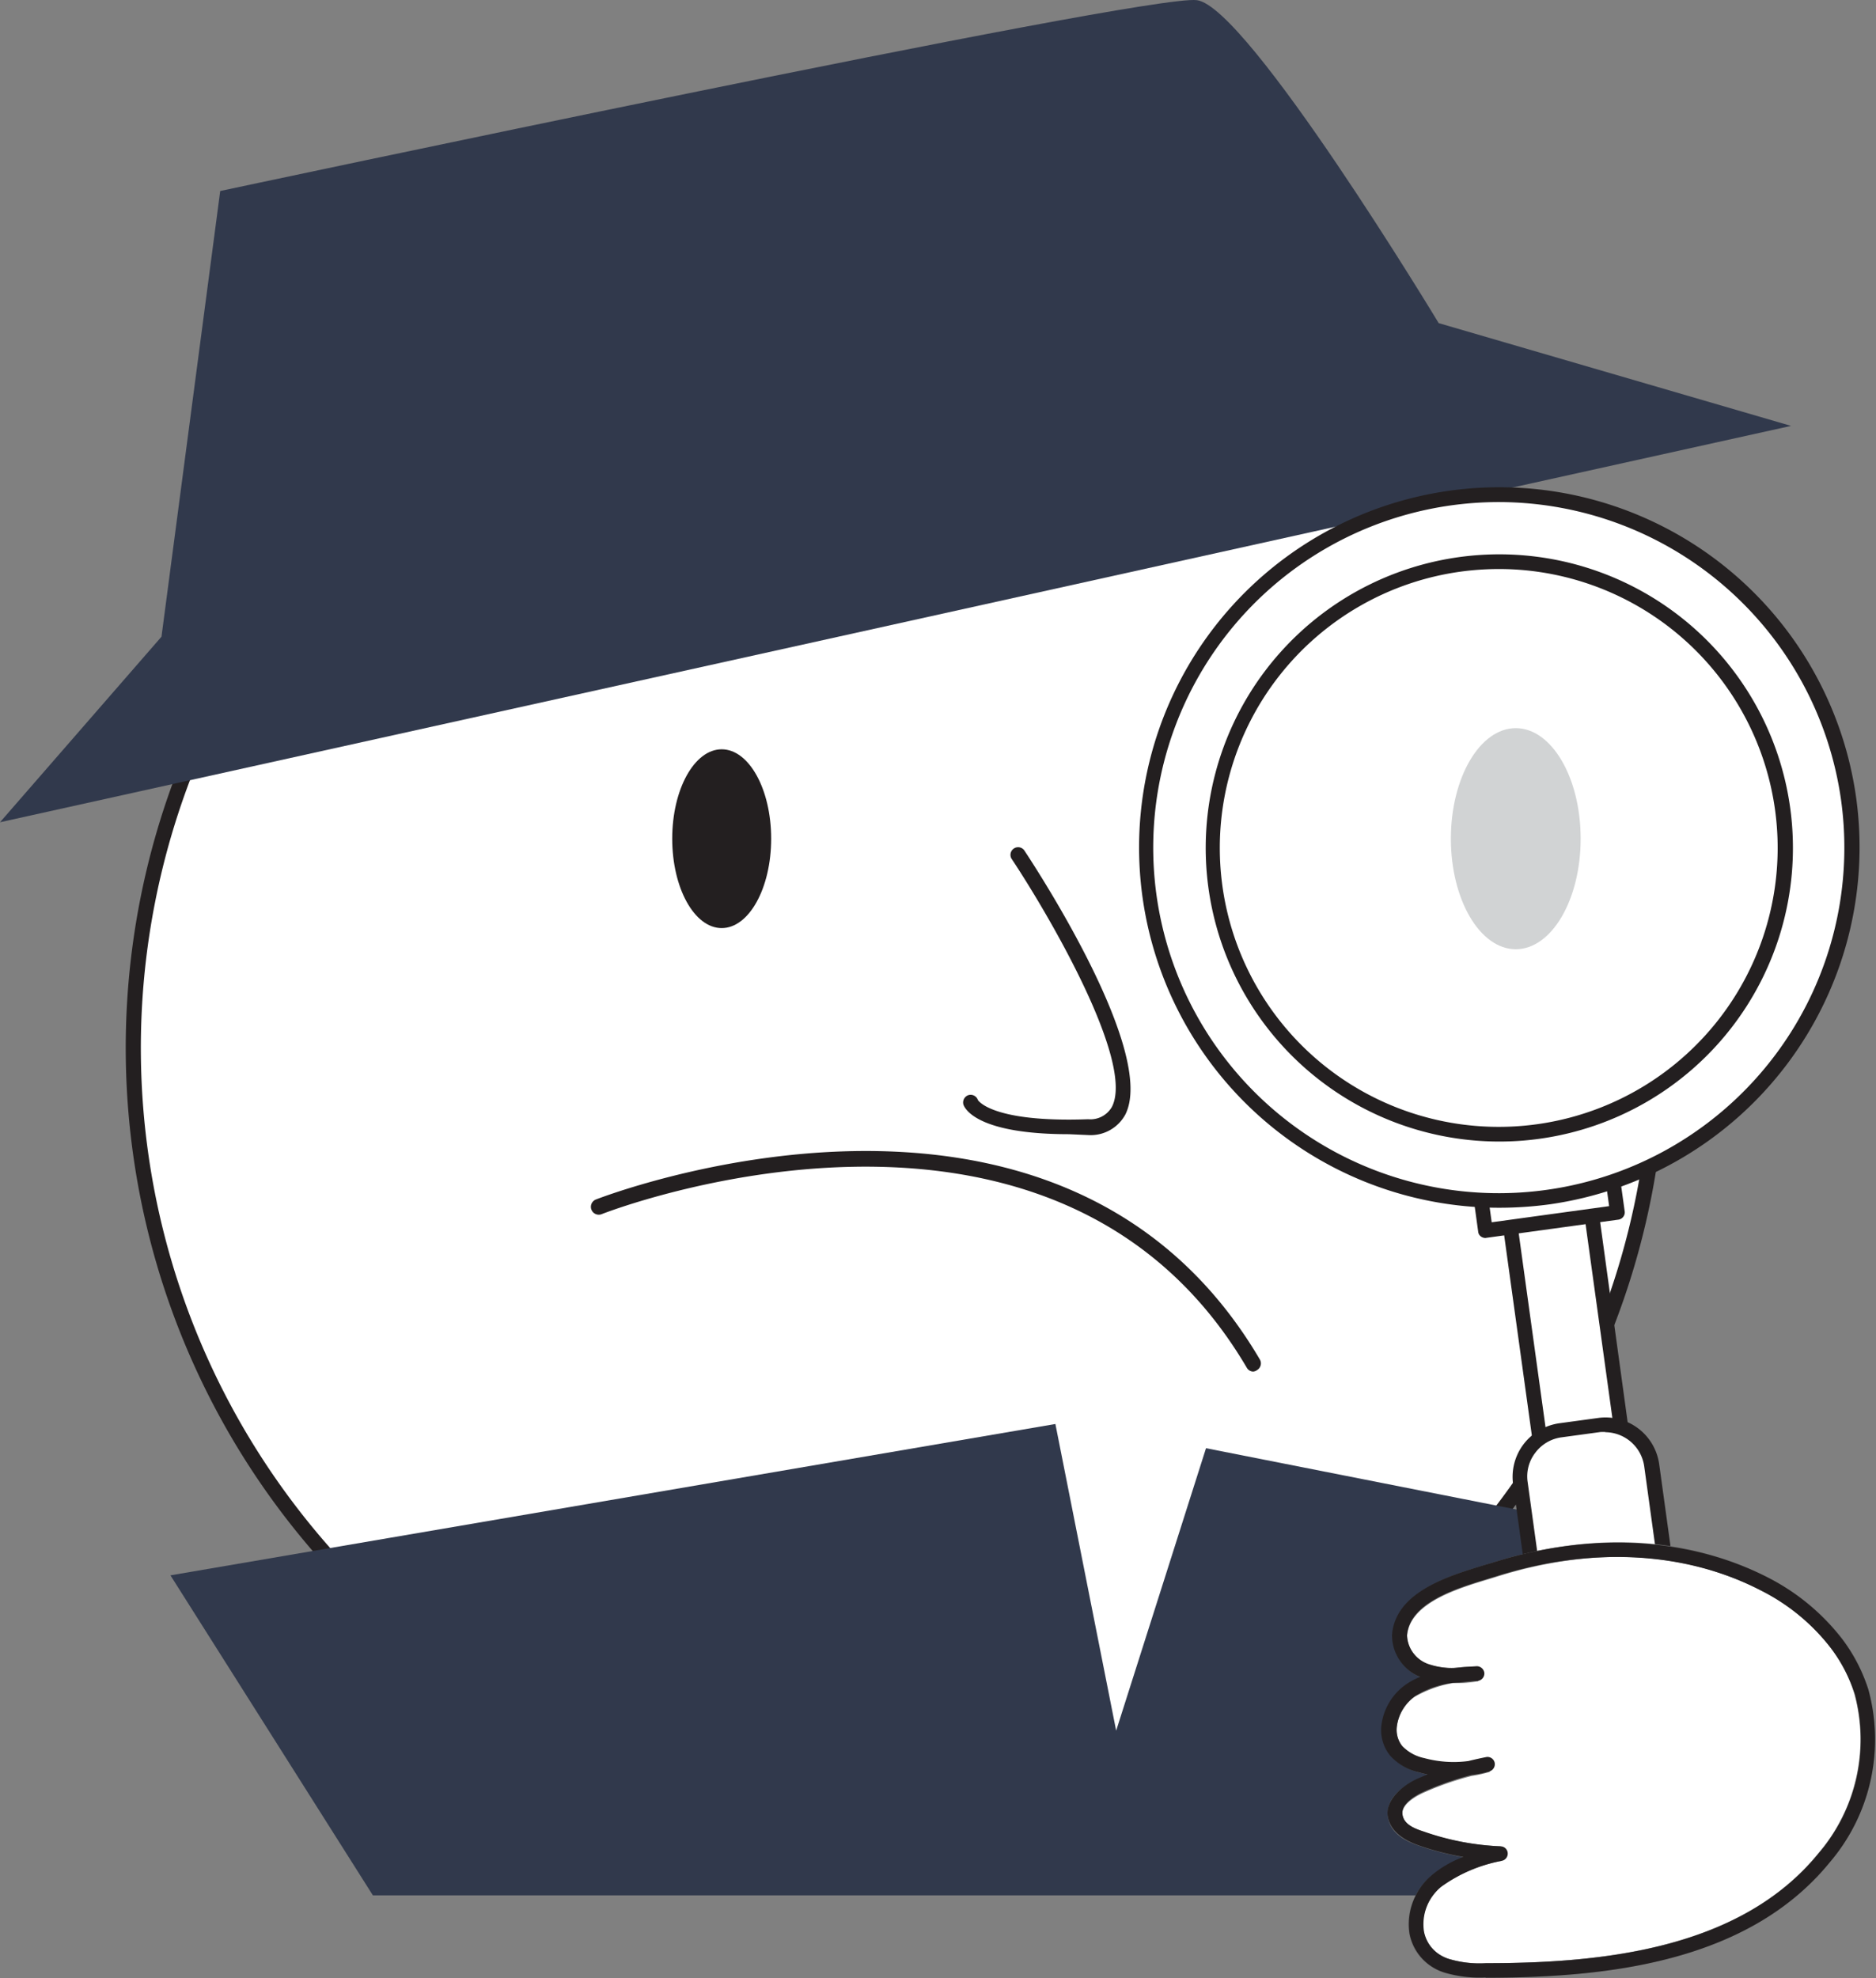 <svg xmlns="http://www.w3.org/2000/svg" width="127.788" height="134.743" viewBox="0 0 127.788 134.743">
  <rect x="0" y="0" width="127.788" height="134.743" fill="#808080" stroke="none"/>
  <g id="_146_404_page_not_found_flatline" data-name="#146_404_page_not_found_flatline" transform="translate(-135.46 -82.879)">
    <path id="Path_75" data-name="Path 75" d="M196.48,102.33a51.94,51.94,0,1,0,36.748,15.234A51.952,51.952,0,0,0,196.48,102.33Z" fill="#fff" stroke="#231f20" stroke-linecap="round" stroke-linejoin="round" stroke-width="1.03"/>
    <ellipse id="Ellipse_54" data-name="Ellipse 54" cx="2.4" cy="3.57" rx="2.4" ry="3.57" transform="translate(221.31 133.81)" fill="#231f20"/>
    <path id="Path_76" data-name="Path 76" d="M135.46,138.89l122-27-24-7s-13-21.55-16.47-22-66.53,13-66.53,13l-4,30.36Z" fill="#31394c"/>
    <path id="Path_77" data-name="Path 77" d="M176.27,165.1s31-12.39,44.56,10.69" fill="#fff"/>
    <path id="Path_78" data-name="Path 78" d="M220.83,176.31a.51.51,0,0,1-.44-.26c-13.19-22.43-43.63-10.59-43.93-10.47a.537.537,0,1,1-.39-1c.32-.12,31.57-12.29,45.21,10.91a.53.53,0,0,1-.18.71.54.54,0,0,1-.27.11Z" fill="#231f20"/>
    <path id="Path_79" data-name="Path 79" d="M160.86,211.99l-13.79-21.8,60.28-10.31,4.14,20.89,6.12-19.24,30.84,6.09-6.27,24.37Z" fill="#31394c"/>
    <path id="Path_80" data-name="Path 80" d="M239.69,164.23h5.61v20.94a2.64,2.64,0,0,1-2.64,2.64h-.33a2.64,2.64,0,0,1-2.64-2.64Z" transform="matrix(0.991, -0.137, 0.137, 0.991, -21.84, 34.9)" fill="#fff"/>
    <path id="Path_81" data-name="Path 81" d="M243.59,188.25a3.15,3.15,0,0,1-3.11-2.71l-2.87-20.75a.5.5,0,0,1,.43-.56l5.55-.77a.5.5,0,0,1,.37.1.47.47,0,0,1,.19.33L247,184.63a3.12,3.12,0,0,1-2.68,3.54l-.32.05A3.108,3.108,0,0,1,243.59,188.25Zm-4.92-23.1,2.8,20.25a2.15,2.15,0,0,0,2.41,1.83h.33a2.14,2.14,0,0,0,1.82-2.41l-2.8-20.25Z" fill="#231f20"/>
    <rect id="Rectangle_507" data-name="Rectangle 507" width="9.05" height="20.48" transform="matrix(0.991, -0.137, 0.137, 0.991, 233.835, 146.41)" fill="#fff"/>
    <path id="Path_82" data-name="Path 82" d="M236.64,167.21a.54.54,0,0,1-.3-.1.45.45,0,0,1-.19-.33l-2.81-20.3a.49.49,0,0,1,.09-.37.53.53,0,0,1,.33-.19l9-1.24a.49.49,0,0,1,.56.43l2.81,20.29a.5.5,0,0,1-.43.56l-9,1.24Zm-2.24-20.37,2.67,19.3,8-1.1-2.67-19.3Z" fill="#231f20"/>
    <rect id="Rectangle_508" data-name="Rectangle 508" width="9.05" height="35.62" rx="3.2" transform="matrix(0.991, -0.137, 0.137, 0.991, 238.59, 180.753)" fill="#fff"/>
    <path id="Path_83" data-name="Path 83" d="M246.19,216.14a3.7,3.7,0,0,1-3.66-3.19l-4-28.95a3.68,3.68,0,0,1,.71-2.74,3.72,3.72,0,0,1,2.44-1.43l2.64-.36a3.69,3.69,0,0,1,4.16,3.15l4,29a3.7,3.7,0,0,1-3.15,4.16h0l-2.64.37Zm3.08-.89Zm-4.44-34.82a2.311,2.311,0,0,0-.37,0l-2.64.36a2.67,2.67,0,0,0-1.78,1.05,2.63,2.63,0,0,0-.52,2l4,29a2.71,2.71,0,0,0,3,2.3l2.64-.37a2.7,2.7,0,0,0,2.3-3l-4-29a2.7,2.7,0,0,0-2.66-2.33Z" fill="#231f20"/>
    <circle id="Ellipse_55" data-name="Ellipse 55" cx="24.03" cy="24.03" r="24.03" transform="translate(213.57 116.59)" fill="#fff"/>
    <path id="Path_84" data-name="Path 84" d="M237.58,165.15a24.54,24.54,0,1,1,24.32-27.9h0A24.57,24.57,0,0,1,241,164.92,25.707,25.707,0,0,1,237.58,165.15Zm0-48.07a23.539,23.539,0,1,0,23.29,20.31h0a23.58,23.58,0,0,0-23.25-20.31Z" fill="#231f20"/>
    <circle id="Ellipse_56" data-name="Ellipse 56" cx="19.52" cy="19.52" r="19.52" transform="translate(218.08 121.1)" fill="#fff"/>
    <path id="Path_85" data-name="Path 85" d="M237.59,160.64a20,20,0,1,1,2.75-.19A19.662,19.662,0,0,1,237.59,160.64Zm0-39a19.778,19.778,0,0,0-2.65.18,19,19,0,1,0,2.65-.18Z" fill="#231f20"/>
    <path id="Path_86" data-name="Path 86" d="M260.55,194.79a14.57,14.57,0,0,0-4.9-4c-5.73-3-12.3-2.9-18.33-1-2.14.68-6.29,1.65-6.51,4.49a2.64,2.64,0,0,0,1.91,2.5,7.86,7.86,0,0,0,3.35.13,8.65,8.65,0,0,0-4.53,1.14c-1.29.91-2,2.9-.94,4.11a3.39,3.39,0,0,0,1.75,1,8,8,0,0,0,4.45-.06,20.74,20.74,0,0,0-4.55,1.43c-.88.39-1.86,1.08-1.76,2s1,1.34,1.82,1.62a18.749,18.749,0,0,0,5.35,1,10.54,10.54,0,0,0-4.35,1.87c-2,1.68-2,4.87.71,5.78a8,8,0,0,0,2.68.31c8,0,17.58-1,23-7.66a12.43,12.43,0,0,0,2.56-11.31A10.839,10.839,0,0,0,260.55,194.79Z" fill="#fff" stroke="#707070" stroke-width="1"/>
    <path id="Path_87" data-name="Path 87" d="M236.64,217.58a8.43,8.43,0,0,1-2.78-.33,3.45,3.45,0,0,1-2.38-2.63,4.36,4.36,0,0,1,1.5-4,7.46,7.46,0,0,1,2.16-1.25,18.61,18.61,0,0,1-3-.77c-1.33-.46-2-1.14-2.15-2s.62-1.9,2-2.55l.71-.3a5.288,5.288,0,0,1-.54-.13,3.77,3.77,0,0,1-2-1.14,2.76,2.76,0,0,1-.59-2.16,4,4,0,0,1,1.62-2.67,4.88,4.88,0,0,1,1-.54,3.07,3.07,0,0,1-1.91-2.87c.23-2.92,3.84-4,6.22-4.73l.64-.19c6.68-2.11,13.33-1.74,18.71,1a15,15,0,0,1,5.07,4.18,11.47,11.47,0,0,1,1.81,3.48,12.89,12.89,0,0,1-2.65,11.78c-5.67,6.93-15.49,7.83-23.41,7.84Zm-.95-13.79a19.74,19.74,0,0,0-3.24,1.13c-.47.21-1.54.78-1.46,1.52s.84,1,1.48,1.21a18.11,18.11,0,0,0,5.21,1,.49.49,0,0,1,.48.44.5.5,0,0,1-.37.54,10.4,10.4,0,0,0-4.16,1.77,3.31,3.31,0,0,0-1.17,3.06,2.44,2.44,0,0,0,1.72,1.87,7.2,7.2,0,0,0,2.51.28c7.71,0,17.24-.86,22.64-7.47a11.9,11.9,0,0,0,2.48-10.85,10.48,10.48,0,0,0-1.66-3.17h0a13.88,13.88,0,0,0-4.73-3.9c-5.15-2.65-11.52-3-17.95-1l-.65.2c-2.12.64-5.34,1.61-5.52,3.85a2.17,2.17,0,0,0,1.58,2,4.85,4.85,0,0,0,1.79.22c.47-.05.93-.08,1.37-.11a.52.52,0,0,1,.53.46.51.51,0,0,1-.45.54c-.45,0-.92.1-1.4.11a6.15,6.15,0,0,0-2.89.94,3,3,0,0,0-1.21,2,1.79,1.79,0,0,0,.36,1.39,2.91,2.91,0,0,0,1.5.82,7.68,7.68,0,0,0,3,.2c.4-.1.81-.19,1.21-.27a.5.5,0,0,1,.58.37.51.51,0,0,1-.34.6,7.66,7.66,0,0,1-1.24.25Z" fill="#231f20"/>
    <path id="Path_88" data-name="Path 88" d="M204.79,141s12.18,18.3,4.81,18.56-8-1.67-8-1.67" fill="#fff"/>
    <path id="Path_89" data-name="Path 89" d="M208.28,160.14c-6.18,0-7.07-1.69-7.19-2a.53.53,0,0,1,.33-.66.52.52,0,0,1,.65.33h0s.9,1.55,7.51,1.31a1.69,1.69,0,0,0,1.62-.84c1.58-3.07-4.4-13.25-6.84-16.91a.52.52,0,0,1,.86-.58c.93,1.4,9,13.8,6.9,18a2.68,2.68,0,0,1-2.5,1.41Z" fill="#231f20"/>
    <ellipse id="Ellipse_57" data-name="Ellipse 57" cx="4.42" cy="7.53" rx="4.42" ry="7.53" transform="translate(234.29 132.48)" fill="#d1d3d4"/>
    <ellipse id="Ellipse_58" data-name="Ellipse 58" cx="3.37" cy="6.09" rx="3.37" ry="6.09" transform="translate(181.25 133.92)" fill="#231f20"/>
  </g>
</svg>
